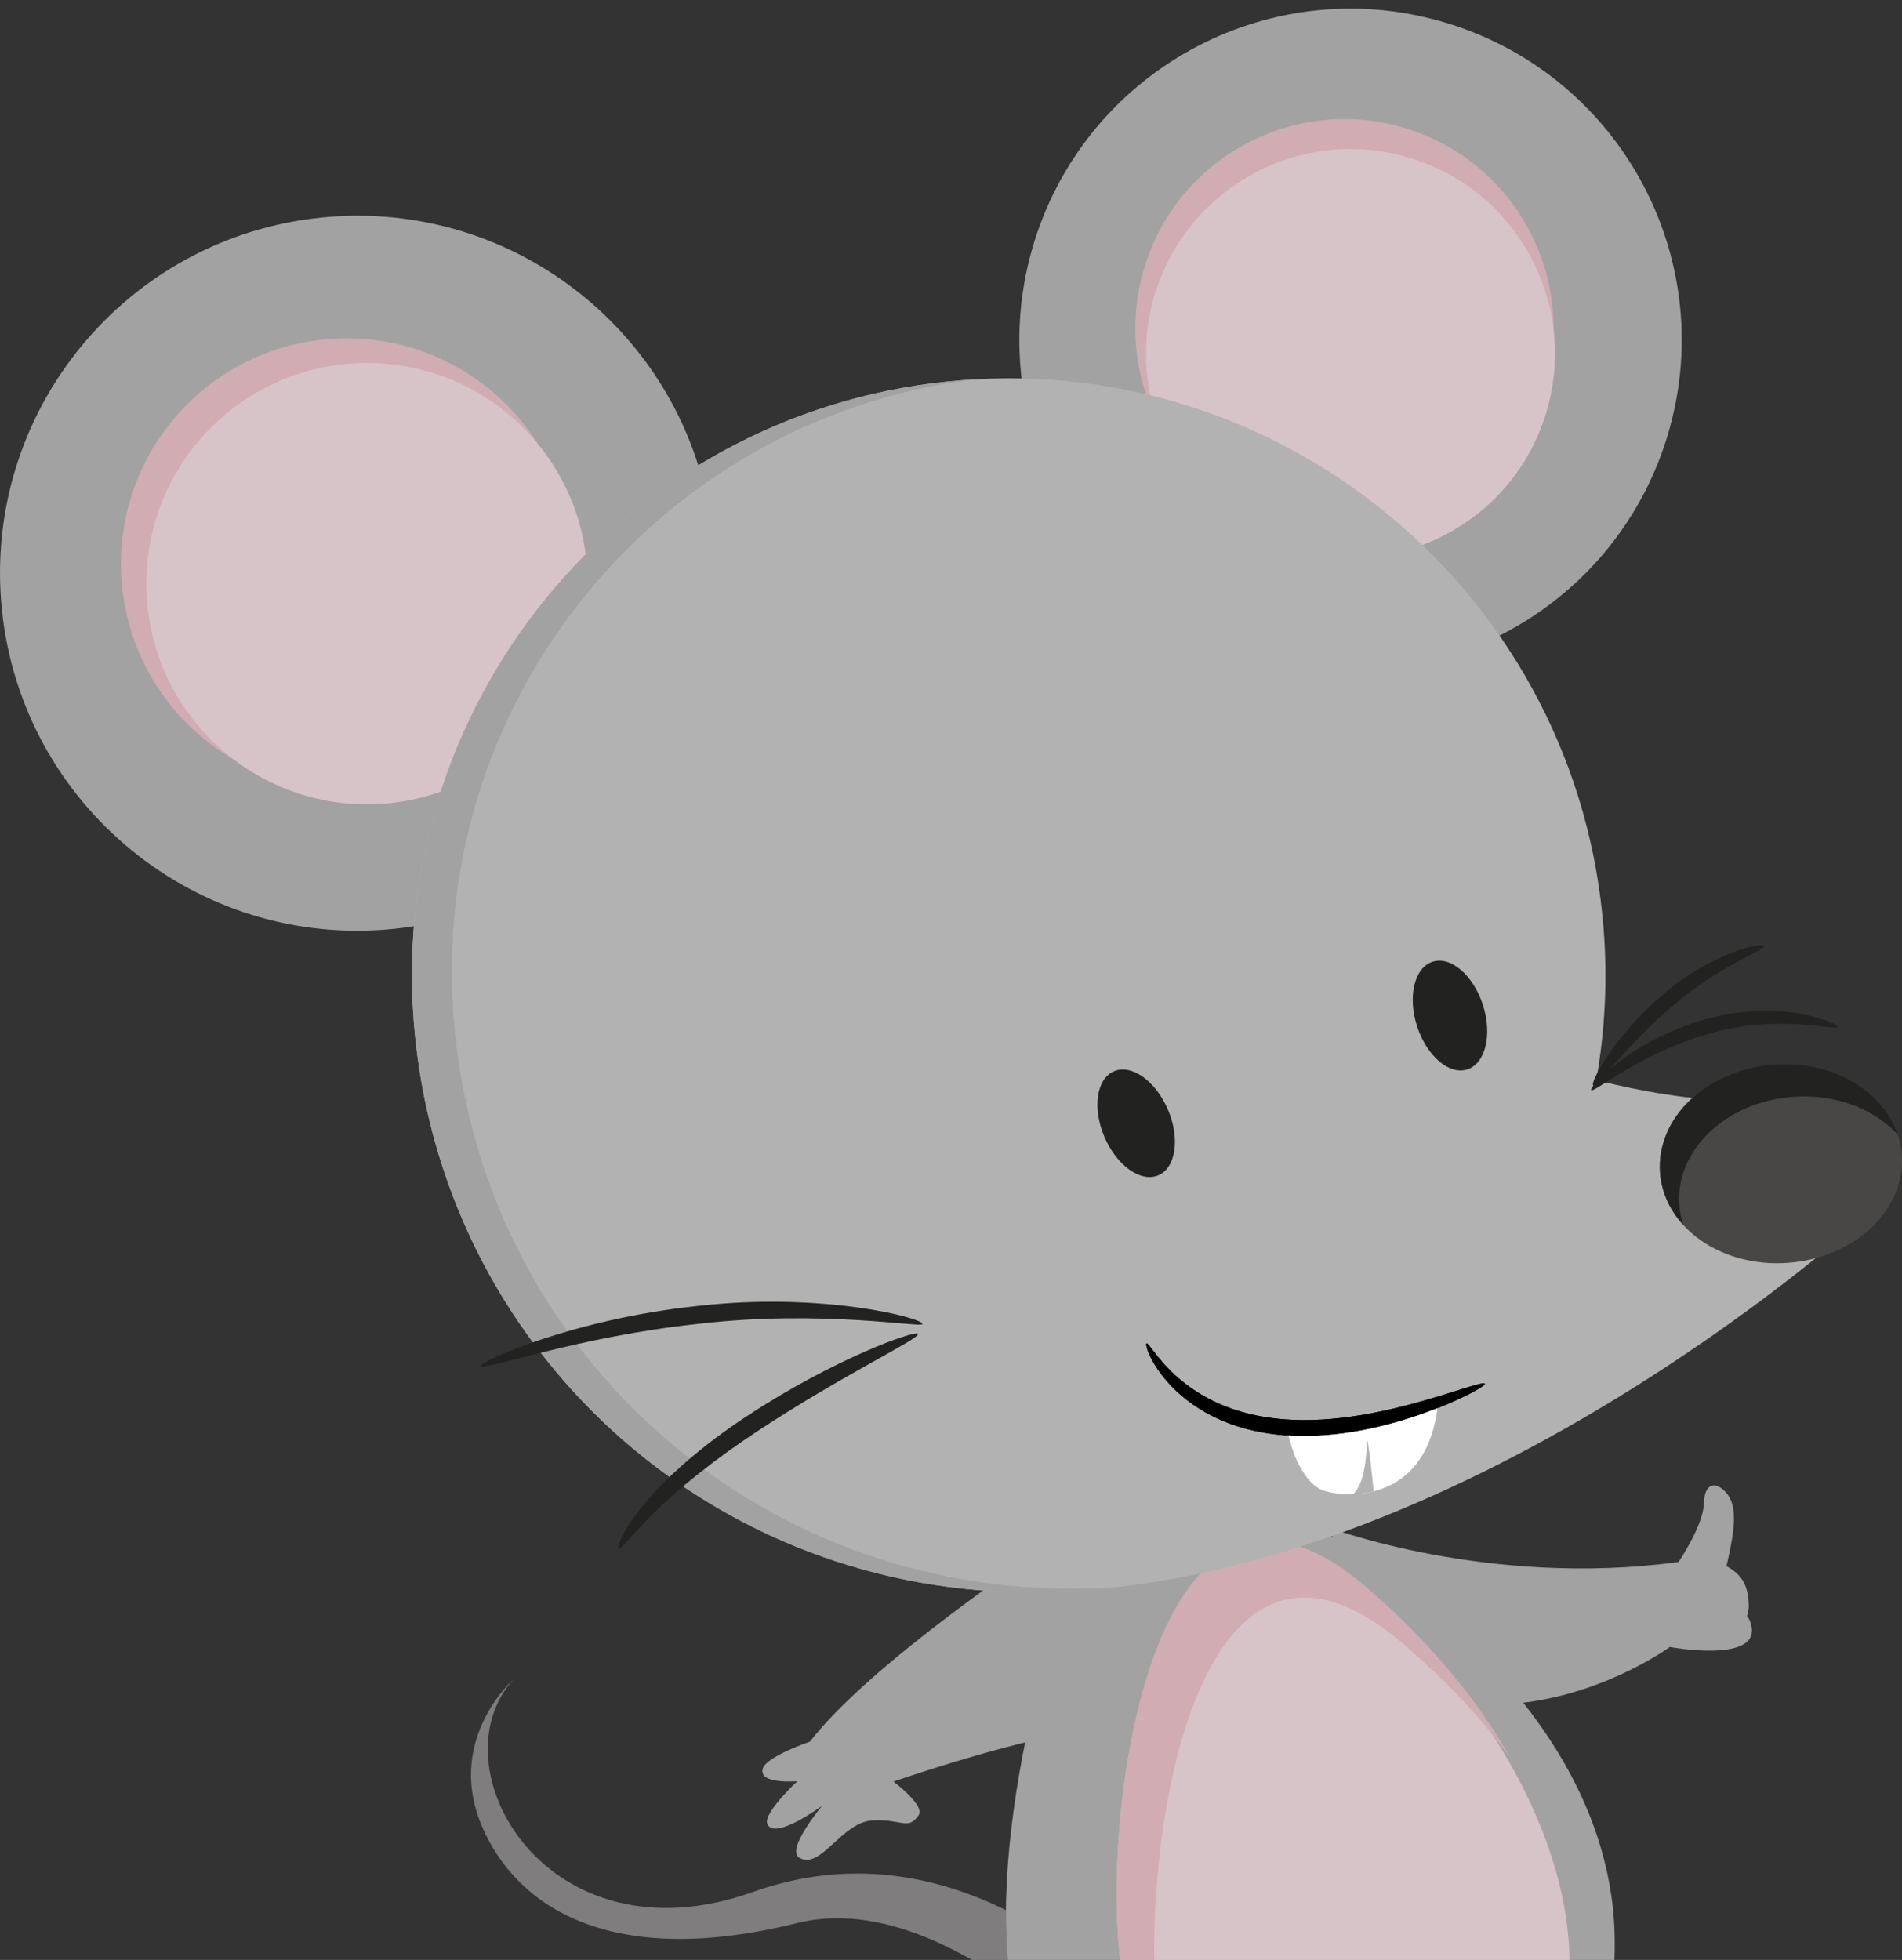 <?xml version="1.0" encoding="utf-8"?>
<!-- Generator: Adobe Illustrator 16.0.0, SVG Export Plug-In . SVG Version: 6.00 Build 0)  -->
<!DOCTYPE svg PUBLIC "-//W3C//DTD SVG 1.1//EN" "http://www.w3.org/Graphics/SVG/1.1/DTD/svg11.dtd">
<svg version="1.1" id="Layer_1" xmlns="http://www.w3.org/2000/svg" xmlns:xlink="http://www.w3.org/1999/xlink" x="0px" y="0px"
	 width="110.023px" height="113.366px" viewBox="0 0 110.023 113.366" enable-background="new 0 0 110.023 113.366"
	 xml:space="preserve">
<rect x="0" y="0" width="110.023" height="113.366" fill="#333333" stroke="none"/>
<g>
	<path fill="#A3A2A3" d="M76.842,88.347c0,0,9.266,3.5,20.258,2c0,0,1.439-2.131,1.466-3.398s0.776-1.273,1.359-0.521
		s0.417,2.085,0,3.919s-0.886,1.208-0.716,2.375c0.277,1.896,1.666-0.429,2.091,1.271c0.563,2.25-4.708,1.271-4.708,1.271
		s-4.334,3.166-9.917,3.333S76.842,88.347,76.842,88.347z"/>
	<path fill="#A3A2A3" d="M63.727,99.941c-1.139-4.272-1.737-8.37-2.05-11.275c-2.089,1.376-11.413,7.65-14.827,12.073
		c0,0-2.461,0.84-2.711,1.522c-0.352,0.978,1.986,0.763,1.986,0.763s-1.974,1.834-1.742,2.459c0.377,1.027,3.181-1.041,3.181-1.041
		s-2.14,2.541-1.323,3.014c1.228,0.713,2.43-2.021,4.167-2.154c1.74-0.133,2.104,0.615,2.735-0.314
		c0.385-0.559-1.459-1.939-1.459-1.939S59.196,100.419,63.727,99.941z"/>
	<path fill="#A3A2A3" d="M93.306,110.408c-1.651-15.471-21.169-24.229-21.169-24.229L63.228,87.5c0,0-6.008,14.5-4.91,26.5h35.033
		C93.434,113,93.429,111.561,93.306,110.408z"/>
	<path fill="#D7C4C9" d="M79.115,92.082C66.711,81.33,63.537,105,64.884,114h25.896C90.998,107,86.486,98.474,79.115,92.082z"/>
	<path fill="#D1ACB3" d="M81.279,95.174c2.33,2.021,4.375,4.136,6.075,6.491c-2.004-3.557-4.813-6.825-8.239-9.796
		C66.711,81.116,63.537,105,64.884,114h1.89C66.517,103,70.248,85.611,81.279,95.174z"/>
	<path fill="#7F7D7D" d="M58.176,110.478c-3.93-1.938-8.967-3.063-14.629-1.043c-11.883,4.238-18.461-7.181-13.85-12.296
		c0,0-3.791,3.339-1.949,8.164c1.687,4.404,6.791,8.795,18.355,5.93c3.945-0.977,8.019,0.768,11.178,2.768h1.09
		C58.25,113,58.178,111.645,58.176,110.478z"/>
	<path fill="#A3A2A3" d="M98.09,90.488c0.801-0.15,0.713-0.452,1.598,0s1.436,0.979,1.47,2.337c0.033,1.356-1.313,1.8-1.866,1.96
		c-0.785,0.229-1.844-0.377-1.844-0.377L98.09,90.488z"/>
	<path fill="#A3A2A3" d="M41.291,31.571c0.875,11.383-7.643,21.328-19.025,22.201C10.877,54.649,0.938,46.124,0.063,34.741
		C-0.814,23.354,7.707,13.415,19.092,12.54C30.477,11.666,40.416,20.184,41.291,31.571z"/>
	<path fill="#D1ACB3" d="M33.07,31.62c0.555,7.189-4.824,13.467-12.016,14.018c-7.188,0.555-13.463-4.825-14.016-12.017
		c-0.553-7.185,4.828-13.46,12.014-14.013C26.245,19.056,32.521,24.435,33.07,31.62z"/>
	<path fill="#D7C4C9" d="M33.958,32.778c0.539,7.033-4.722,13.167-11.748,13.707c-7.028,0.541-13.165-4.714-13.706-11.749
		c-0.543-7.03,4.72-13.162,11.75-13.704C27.279,20.493,33.418,25.748,33.958,32.778z"/>
	<path fill="#A3A2A3" d="M96.415,25.344c-3.141,10.102-13.872,15.742-23.972,12.604c-10.104-3.14-15.752-13.871-12.611-23.975
		C62.979,3.875,73.705-1.775,83.805,1.37C93.91,4.509,99.552,15.241,96.415,25.344z"/>
	<path fill="#D1ACB3" d="M89.32,22.576c-1.986,6.38-8.758,9.941-15.139,7.96c-6.378-1.982-9.945-8.76-7.958-15.141
		c1.978-6.377,8.761-9.94,15.138-7.957C87.741,9.42,91.301,16.196,89.32,22.576z"/>
	<path fill="#D7C4C9" d="M89.414,23.961c-1.934,6.236-8.563,9.721-14.803,7.779c-6.234-1.938-9.721-8.564-7.783-14.802
		c1.942-6.237,8.57-9.721,14.805-7.778C87.87,11.094,91.354,17.725,89.414,23.961z"/>
	<path fill="#B3B2B3" d="M107.475,70.715l-0.283-3.381c0,0-4.045-3.688-6.6-3.678c-2.666,0.01-5.657-0.533-8.256-1.178
		c0.5-2.813,0.662-5.736,0.428-8.723c-1.459-19.005-18.053-33.232-37.063-31.768C36.697,23.45,22.469,40.047,23.932,59.05
		c1.461,19.009,17.313,33.397,36.373,33.042C84.371,91.654,107.475,70.715,107.475,70.715z"/>
	<g>
		<path fill="#A3A2A3" d="M62.615,91.881C43.555,92.237,27.703,77.847,26.24,58.84C24.82,40.395,38.18,24.222,56.342,21.948
			c-0.213,0.012-0.426,0.022-0.641,0.041C36.697,23.45,22.469,40.047,23.932,59.05c1.461,19.009,17.313,33.397,36.373,33.042
			c1.467-0.025,2.928-0.131,4.381-0.299C63.996,91.838,63.305,91.87,62.615,91.881z"/>
	</g>
	<path fill="#494646" d="M110.01,66.772c0.244,3.168-2.688,5.975-6.553,6.27c-3.857,0.298-7.185-2.031-7.43-5.195
		c-0.242-3.174,2.693-5.979,6.549-6.273C106.437,61.274,109.764,63.594,110.01,66.772z"/>
	<path fill="#222221" d="M97.141,69.717c-0.245-3.175,2.693-5.98,6.549-6.275c2.473-0.192,4.726,0.693,6.09,2.188
		c-0.852-2.572-3.822-4.318-7.203-4.057c-3.855,0.295-6.791,3.1-6.549,6.273c0.088,1.136,0.576,2.166,1.342,3.002
		C97.249,70.487,97.172,70.109,97.141,69.717z"/>
	<g>
		<g>
			<path fill="#222221" d="M106.303,59.393c-0.046,0.26-3.449-0.783-7.462,0.404c-4.005,1.135-6.646,3.449-6.791,3.252
				c-0.196-0.134,2.296-2.869,6.557-4.086c2.104-0.605,4.134-0.578,5.53-0.329C105.543,58.897,106.334,59.294,106.303,59.393z"/>
		</g>
		<g>
			<path fill="#222221" d="M102.059,54.713c0.068,0.227-2.691,1.172-5.35,3.512c-2.693,2.286-4.348,4.69-4.548,4.559
				c-0.214-0.106,1.169-2.818,3.985-5.219C98.952,55.1,102.034,54.465,102.059,54.713z"/>
		</g>
		<g>
			<g>
				
					<ellipse transform="matrix(0.92 -0.392 0.392 0.92 -20.209 30.909)" fill="#222221" cx="65.701" cy="65.018" rx="1.999" ry="3.271"/>
			</g>
		</g>
		<g>
			<g>
				
					<ellipse transform="matrix(0.952 -0.307 0.307 0.952 -13.979 28.552)" fill="#222221" cx="83.842" cy="58.748" rx="2.001" ry="3.271"/>
			</g>
		</g>
		<g>
			<path fill="#222221" d="M35.766,89.576c-0.129-0.052,0.311-1.163,1.567-2.66c1.24-1.493,3.294-3.313,5.827-4.978
				c5.07-3.344,9.826-5.036,9.942-4.785c0.146,0.262-4.315,2.348-9.267,5.614c-2.474,1.626-4.533,3.295-5.885,4.618
				C36.593,88.7,35.92,89.653,35.766,89.576z"/>
		</g>
		<g>
			<path fill="#222221" d="M27.809,79.01c-0.139-0.206,5.219-2.699,12.518-3.469c7.303-0.846,13.176,0.729,13.027,1.047
				c-0.053,0.222-5.797-0.845-12.894-0.022C33.373,77.307,27.936,79.321,27.809,79.01z"/>
		</g>
	</g>
	<g>
		<path d="M85.889,80.036c0.025,0.057-0.229,0.236-0.719,0.5c-0.49,0.258-1.217,0.604-2.143,0.966
			c-0.928,0.36-2.055,0.739-3.344,1.041c-1.287,0.301-2.743,0.524-4.291,0.521c-1.546-0.003-3.033-0.258-4.301-0.736
			c-1.272-0.476-2.309-1.172-3.05-1.873c-0.744-0.705-1.206-1.402-1.459-1.905c-0.258-0.507-0.313-0.825-0.255-0.847
			c0.059-0.025,0.223,0.23,0.557,0.652c0.336,0.423,0.843,1.015,1.587,1.605c0.739,0.59,1.72,1.168,2.905,1.563
			c1.184,0.401,2.561,0.612,4.019,0.616c1.458,0.005,2.854-0.184,4.108-0.428c1.256-0.246,2.376-0.553,3.312-0.829
			c0.937-0.276,1.689-0.522,2.218-0.681C85.561,80.043,85.863,79.975,85.889,80.036z"/>
		<path d="M85.889,80.036c0.025,0.057-0.229,0.236-0.719,0.5c-0.49,0.258-1.217,0.604-2.143,0.966
			c-0.928,0.36-2.055,0.739-3.344,1.041c-1.287,0.301-2.743,0.524-4.291,0.521c-1.546-0.003-3.033-0.258-4.301-0.736
			c-1.272-0.476-2.309-1.172-3.05-1.873c-0.744-0.705-1.206-1.402-1.459-1.905c-0.258-0.507-0.313-0.825-0.255-0.847
			c0.059-0.025,0.223,0.23,0.557,0.652c0.336,0.423,0.843,1.015,1.587,1.605c0.739,0.59,1.72,1.168,2.905,1.563
			c1.184,0.401,2.561,0.612,4.019,0.616c1.458,0.005,2.854-0.184,4.108-0.428c1.256-0.246,2.376-0.553,3.312-0.829
			c0.937-0.276,1.689-0.522,2.218-0.681C85.561,80.043,85.863,79.975,85.889,80.036z"/>
		<path fill="#B3B2B3" d="M83.027,81.501c-0.928,0.36-2.055,0.739-3.344,1.041c-1.287,0.301-2.743,0.524-4.291,0.521
			c-0.332-0.002-0.664-0.016-0.991-0.039c0.118,0.451,0.313,1.32,0.595,1.925c0.383,0.82,0.926,1.603,1.658,1.813
			c1.674,0.484,5.969,0.402,6.527-5.051c0.006-0.045,0.012-0.168,0.019-0.28C83.143,81.456,83.086,81.479,83.027,81.501z"/>
		<path fill="#FFFFFF" d="M83.027,81.501c-0.928,0.36-2.055,0.739-3.344,1.041c-1.287,0.301-2.743,0.524-4.291,0.521
			c-0.289,0-0.574-0.012-0.858-0.031c0.116,0.445,0.269,0.987,0.462,1.402c0.383,0.821,0.926,1.602,1.658,1.812
			c0.457,0.133,1.109,0.223,1.829,0.173c0.099-0.007,0.202-0.014,0.306-0.029c1.809-0.226,3.908-1.387,4.363-4.939
			C83.111,81.467,83.07,81.485,83.027,81.501z"/>
		<path fill="#B3B2B3" d="M79.066,83.41c-0.054,1.92-0.441,2.709-0.809,3.019c0.075-0.002,0.15-0.004,0.226-0.01
			c0.099-0.007,0.202-0.014,0.306-0.029c0.221-0.025,0.445-0.069,0.671-0.127C79.4,85.528,79.088,82.74,79.066,83.41z"/>
	</g>
</g>
</svg>
